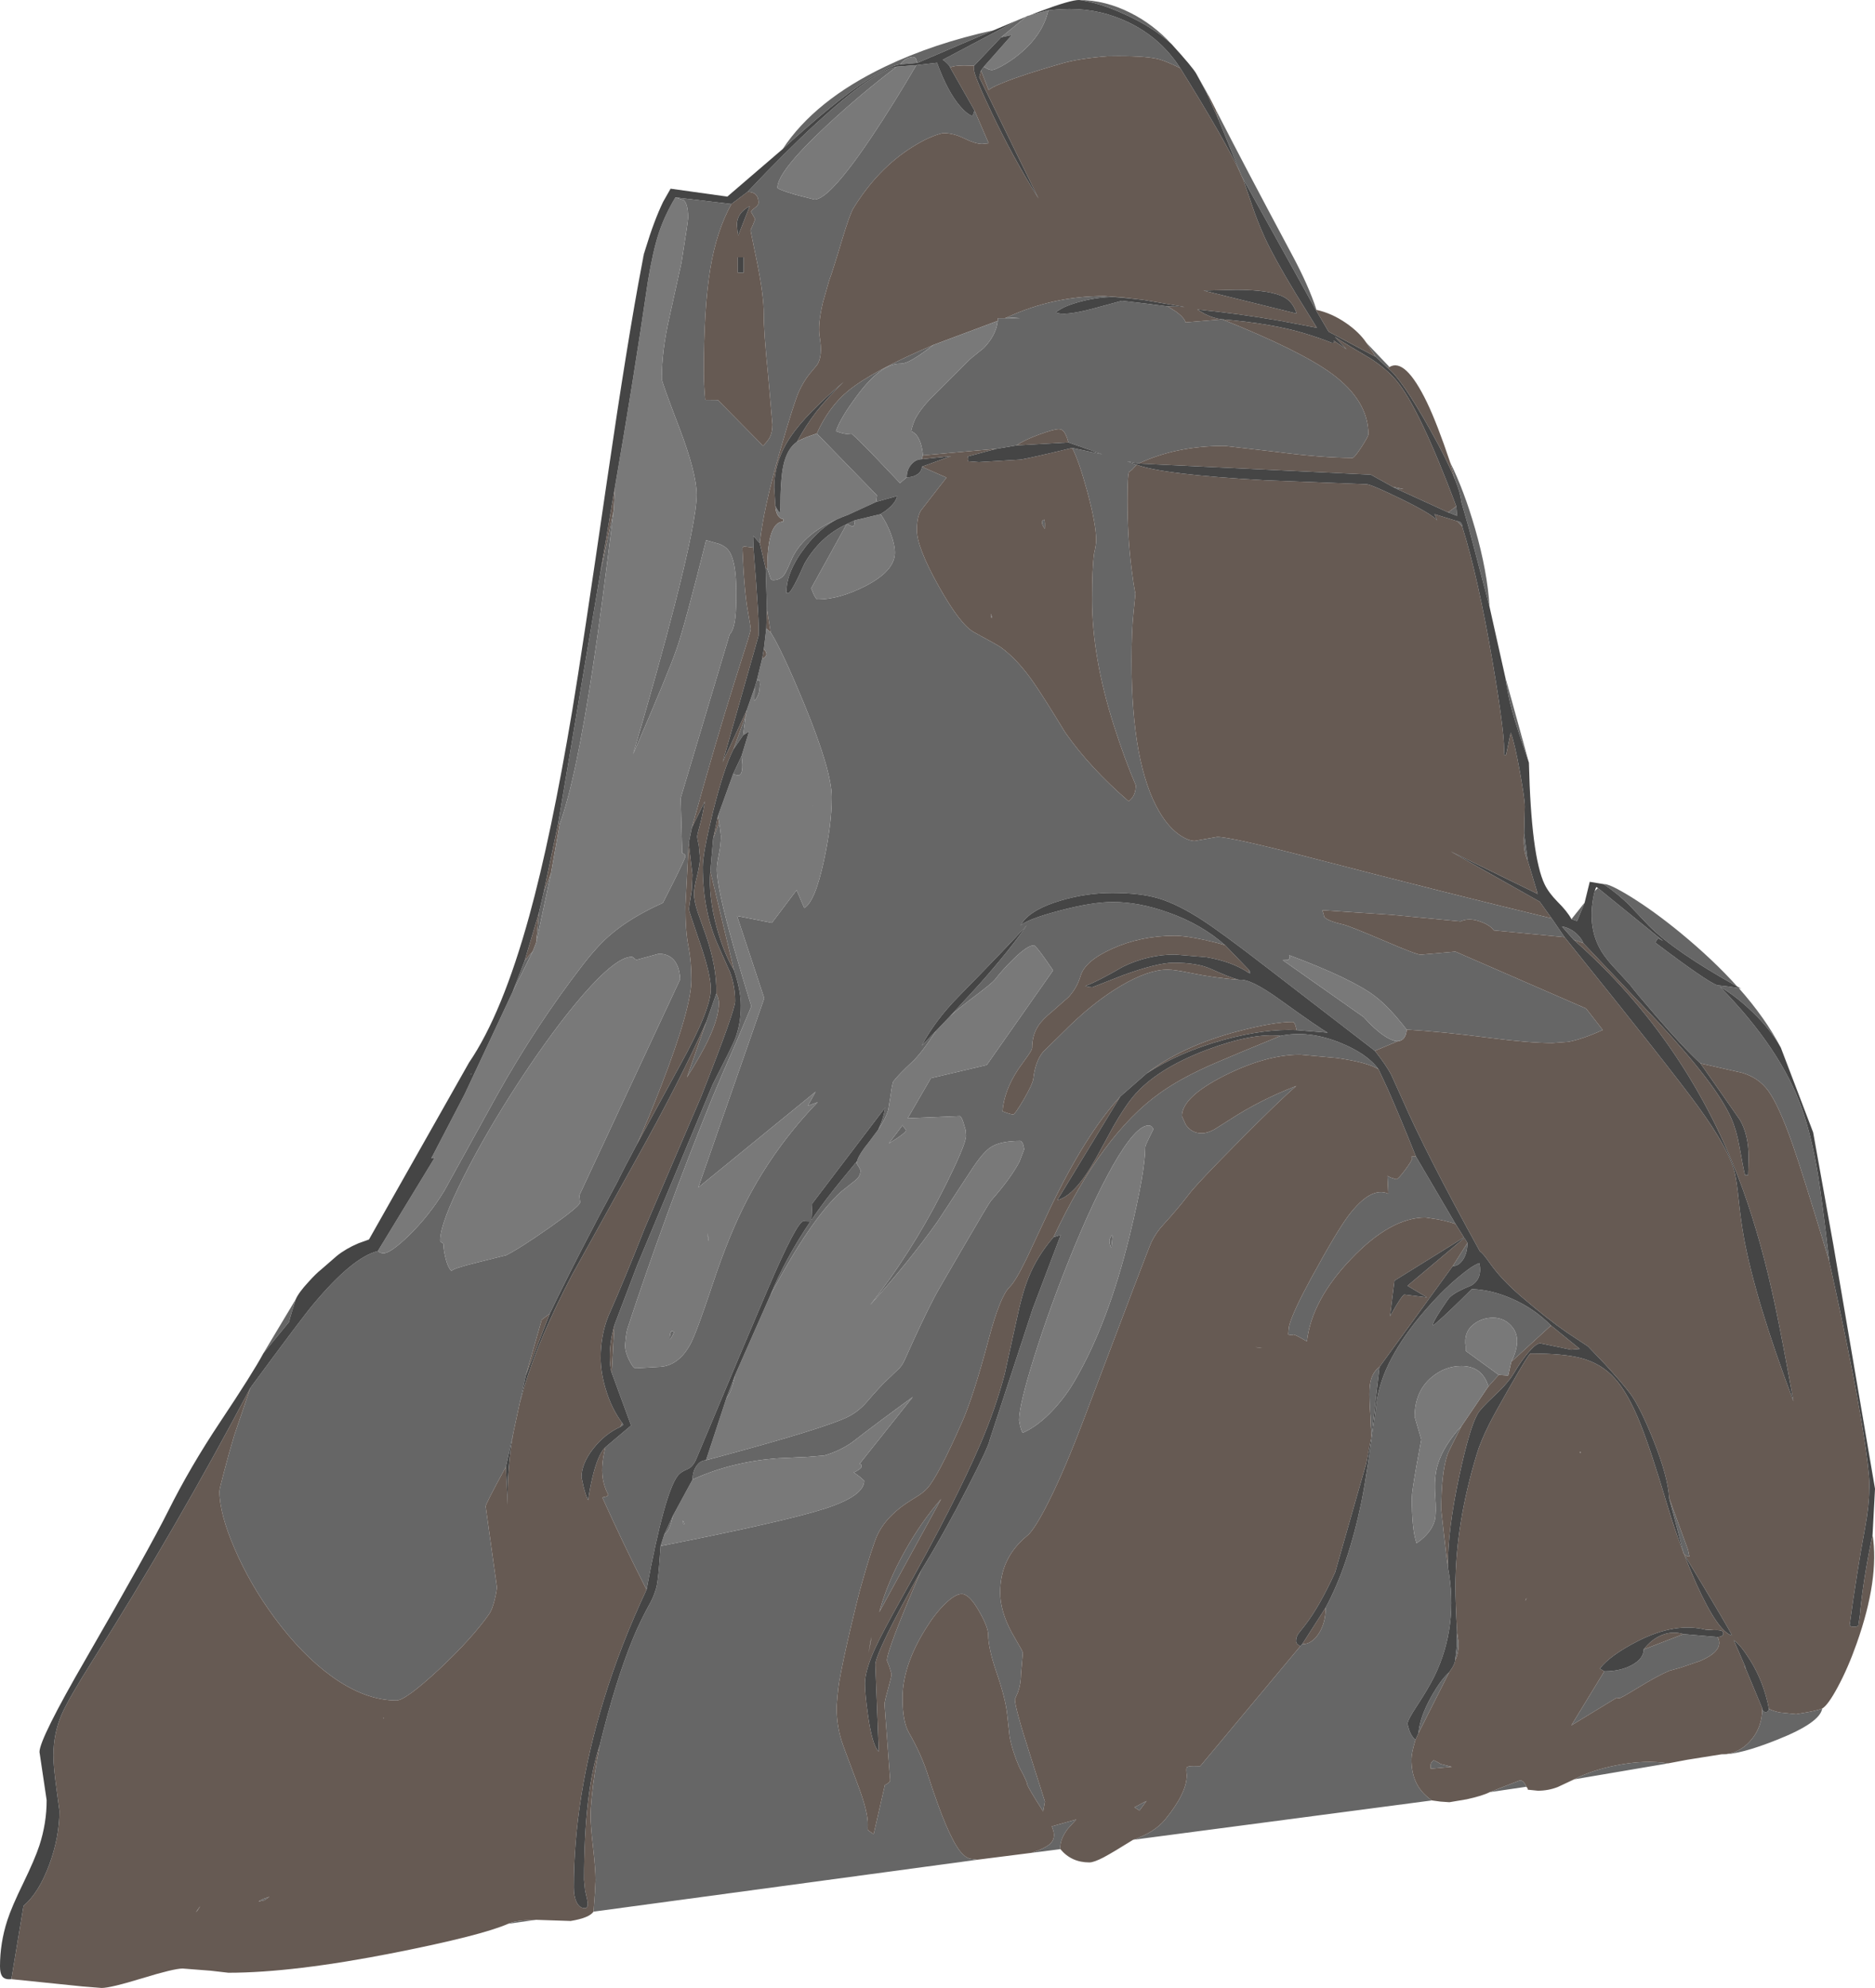 <?xml version="1.0" encoding="UTF-8" standalone="no"?>
<svg xmlns:ffdec="https://www.free-decompiler.com/flash" xmlns:xlink="http://www.w3.org/1999/xlink" ffdec:objectType="shape" height="777.55px" width="733.55px" xmlns="http://www.w3.org/2000/svg">
  <g transform="matrix(1.0, 0.0, 0.0, 1.0, 33.7, -0.35)">
    <path d="M663.0 410.1 Q659.15 403.1 651.9 396.15 645.6 390.05 639.1 386.2 663.0 410.5 671.25 433.95 675.1 444.85 677.6 460.3 679.2 470.0 681.95 493.65 671.8 459.95 667.6 447.95 662.25 432.7 658.05 426.95 654.25 421.8 647.85 419.95 L631.55 416.25 Q625.15 410.4 614.3 397.85 606.3 388.6 604.05 385.6 L598.85 379.9 Q595.05 375.95 593.05 372.8 586.75 362.75 590.2 348.85 L591.45 347.7 616.95 368.4 615.0 367.3 613.85 369.0 Q633.95 384.2 638.1 385.7 L641.7 386.1 646.5 386.75 Q656.95 398.5 663.0 410.1 M585.75 369.25 L581.95 367.9 577.35 362.7 Q581.3 363.45 583.95 366.45 585.25 367.9 585.75 369.25 M578.4 366.9 L550.75 364.25 Q549.2 362.15 545.4 360.8 540.95 359.2 537.7 360.75 L510.65 358.15 483.55 356.35 Q484.05 357.25 484.35 358.95 485.6 360.55 491.8 361.95 494.3 362.55 507.8 368.3 520.45 373.75 522.1 373.75 L535.7 372.55 586.8 394.8 593.35 403.2 Q585.3 406.85 579.8 407.85 L573.7 408.3 Q564.65 408.3 549.2 406.3 530.35 403.85 516.6 403.05 509.85 394.3 504.35 390.1 495.5 383.25 470.65 373.95 471.2 375.35 470.15 375.8 L468.15 375.9 499.85 398.2 Q505.65 404.65 510.05 406.75 512.25 407.8 513.3 407.55 L504.2 411.35 462.35 379.1 Q444.75 365.5 436.95 360.4 427.15 354.0 419.45 351.7 412.3 349.6 401.45 349.6 391.5 349.6 381.55 352.5 370.35 355.75 366.45 360.95 L365.5 362.3 Q368.75 359.7 380.95 356.5 393.65 353.15 401.65 353.15 411.8 353.15 423.2 357.2 436.3 361.8 445.6 370.05 442.8 369.15 437.65 368.0 430.1 366.35 425.8 366.35 412.65 366.35 401.45 371.4 390.75 376.2 389.05 382.05 387.7 386.65 384.4 390.3 L378.05 395.9 Q374.1 399.1 372.5 401.6 370.1 405.25 370.1 410.2 370.1 410.95 368.45 413.25 L364.7 418.5 Q359.15 426.9 358.5 435.0 L360.25 435.65 Q362.1 436.25 362.7 436.25 363.35 436.25 366.8 430.4 370.3 424.35 370.55 422.3 371.35 415.45 374.35 411.8 L382.05 404.25 Q393.6 392.55 404.8 385.95 415.55 379.6 423.1 379.6 425.75 379.6 432.8 381.05 441.3 382.8 451.15 383.6 455.4 382.95 467.15 391.45 482.85 402.75 485.75 404.25 L473.55 403.25 Q473.0 400.05 472.0 400.05 464.65 400.05 450.5 403.75 428.9 409.45 414.9 420.2 L404.6 429.2 Q390.9 444.15 376.95 473.35 L367.95 492.6 Q363.65 501.45 361.25 503.8 357.5 507.45 353.0 524.5 347.15 546.5 342.65 556.65 333.3 577.8 329.05 582.5 327.45 584.25 324.55 586.0 320.6 588.4 318.2 590.3 312.25 595.05 309.6 600.65 307.6 605.0 303.2 620.6 301.8 625.55 299.3 636.2 296.05 649.95 294.6 658.3 294.3 660.05 293.95 663.65 L293.6 667.95 Q293.6 675.0 295.55 681.25 296.05 682.9 301.7 697.85 306.0 709.15 305.8 714.25 305.7 715.75 305.85 716.05 306.1 716.45 308.1 717.75 L312.5 698.5 Q314.55 697.6 314.55 696.6 L312.35 666.95 Q312.35 665.85 313.75 660.9 315.1 656.0 315.1 655.15 L314.2 652.15 313.3 649.85 Q313.3 645.6 326.7 614.6 335.75 599.9 344.9 582.05 353.05 566.2 353.5 563.55 L370.25 512.45 381.3 483.35 378.45 484.25 Q397.35 444.0 420.2 427.8 428.9 421.6 442.3 415.9 450.05 412.55 467.3 405.5 478.25 403.25 490.45 408.15 501.1 412.4 505.6 418.55 501.3 415.85 489.25 414.15 L475.0 412.85 Q461.65 412.85 445.35 421.05 428.7 429.45 428.7 436.9 L430.2 440.25 Q432.5 443.6 436.45 443.6 438.65 443.6 441.4 442.1 L447.8 438.05 Q459.45 430.5 473.45 425.1 467.15 430.45 451.0 446.75 434.65 463.2 431.25 467.7 426.9 473.4 421.65 479.1 418.6 482.35 416.75 486.2 415.6 488.6 390.35 555.4 382.9 575.1 376.5 587.85 371.05 598.65 368.25 600.95 362.75 605.45 360.15 611.05 357.6 616.45 357.6 623.25 357.6 630.45 362.05 638.75 L365.05 644.0 Q366.45 646.3 366.45 647.0 L365.75 654.95 Q365.7 659.15 364.55 662.2 L363.35 665.0 Q363.35 668.25 369.25 686.6 L375.1 705.0 374.4 708.85 371.3 703.9 Q368.15 698.8 368.15 698.15 368.15 697.55 366.65 694.5 L365.1 691.6 Q362.35 685.25 361.3 679.65 L360.35 671.05 Q359.75 664.9 356.15 654.45 352.9 644.95 352.9 639.7 352.9 636.75 349.35 630.55 345.5 623.8 342.55 623.8 340.0 623.8 336.05 627.65 332.15 631.4 328.45 637.4 319.4 651.9 319.4 664.5 319.4 673.8 321.95 678.15 326.8 686.55 329.5 695.1 337.0 718.5 342.15 724.7 343.9 726.85 345.8 727.35 L348.6 727.75 198.5 748.05 199.05 740.7 199.3 735.7 Q199.3 731.6 198.35 723.15 197.35 714.65 197.35 710.6 197.35 707.9 197.8 703.3 198.7 694.1 200.95 682.9 207.05 658.0 213.9 641.3 216.75 634.35 220.7 627.25 222.1 624.65 222.95 621.75 223.6 619.7 224.2 612.45 L224.75 605.05 Q273.1 595.5 288.75 590.5 304.4 585.5 304.4 579.5 L302.65 577.95 300.25 576.2 301.0 575.95 Q303.4 574.7 303.4 573.85 303.4 573.25 303.0 573.05 L302.55 572.95 323.4 546.75 Q309.9 556.55 299.7 564.45 295.0 567.8 288.8 569.65 L281.85 570.2 270.05 570.75 Q251.95 572.25 237.25 579.05 237.25 575.9 238.8 573.7 240.35 571.5 242.5 571.5 289.7 558.9 298.45 554.3 302.35 552.25 305.45 548.65 310.65 542.6 313.25 540.2 L318.25 535.4 Q319.5 534.0 320.45 531.8 327.15 516.75 331.85 507.75 332.75 505.95 342.75 488.85 353.15 471.0 353.95 470.05 361.8 461.15 365.15 454.7 L367.0 449.85 366.6 448.05 Q366.1 446.6 365.4 446.6 357.6 446.6 353.85 449.1 350.65 451.2 345.9 458.6 L333.1 478.1 Q322.15 493.55 306.75 510.75 322.55 490.75 334.75 466.85 344.25 448.15 344.25 444.55 L344.1 442.45 343.2 439.4 Q342.4 436.9 341.75 436.9 L321.4 437.75 330.5 422.05 352.35 416.9 378.3 379.9 374.9 375.0 Q371.4 370.1 370.75 370.1 368.2 370.1 362.55 375.7 358.65 379.5 355.5 383.55 354.5 384.8 348.25 389.55 341.05 394.95 337.9 397.9 L349.35 385.45 Q361.95 371.2 367.95 362.3 361.25 369.8 341.25 390.2 332.15 399.45 326.9 409.35 L332.6 403.45 Q326.65 412.55 322.95 415.9 318.05 420.45 315.85 423.25 315.4 423.8 314.75 428.6 L313.8 434.5 Q312.7 438.0 309.85 442.25 312.0 437.8 312.6 433.55 L284.1 471.05 283.75 477.5 Q289.05 469.75 295.45 462.0 L301.6 454.5 301.5 455.2 Q301.5 455.7 302.25 456.65 L302.95 458.05 Q302.95 460.35 301.15 461.85 L295.25 466.55 Q283.25 477.5 267.6 507.15 273.5 492.65 283.35 478.1 L281.7 478.05 280.7 477.95 Q278.1 477.95 266.4 505.25 259.2 522.05 238.75 570.9 237.4 574.1 235.25 575.0 232.55 576.1 231.5 577.5 226.3 584.15 219.25 622.1 210.3 604.6 201.95 586.05 L203.4 585.7 Q204.25 585.45 204.25 584.85 203.15 583.05 202.45 580.2 201.05 574.6 203.15 566.4 L213.2 557.9 205.65 537.35 206.65 518.7 215.55 495.3 245.1 424.55 Q252.75 409.55 253.8 406.9 256.15 400.9 256.15 393.7 256.15 387.7 253.45 379.75 L244.2 341.1 245.3 328.4 247.6 322.1 248.0 324.35 248.35 327.3 Q248.35 330.55 247.55 334.5 246.75 338.45 246.75 340.3 246.75 347.7 253.5 371.3 256.9 383.1 260.25 393.95 L254.9 406.65 Q248.1 422.1 245.0 429.65 235.45 453.15 227.65 474.4 218.6 499.15 211.9 519.65 211.4 521.2 211.1 523.65 L210.85 526.6 Q210.85 529.1 212.45 532.35 214.0 535.5 214.95 535.5 L219.6 535.25 223.6 535.0 Q231.55 535.0 236.4 526.1 238.75 521.75 245.1 502.65 251.6 483.05 258.7 469.45 269.6 448.65 286.2 431.45 L282.35 432.85 285.4 427.35 239.5 464.8 265.3 390.8 254.65 358.6 268.3 361.3 277.95 348.5 280.95 355.5 Q285.2 353.05 288.65 336.9 291.7 322.75 291.7 312.1 291.7 301.9 281.05 276.0 272.2 254.55 267.8 247.7 L266.35 238.45 265.85 222.65 266.5 222.75 267.8 226.65 Q268.05 227.25 268.75 227.25 271.85 227.25 273.4 224.7 274.35 223.1 276.35 218.35 280.95 209.15 293.55 203.55 287.25 206.8 281.55 214.05 273.9 223.8 273.95 232.3 L274.85 232.35 Q276.5 231.05 281.05 220.75 287.2 210.1 297.5 205.4 L283.65 230.45 284.55 232.65 Q285.55 234.8 286.15 234.8 294.6 234.8 304.8 229.6 316.4 223.65 316.4 216.55 316.4 213.35 314.8 209.1 313.25 204.9 310.8 201.45 314.6 199.15 316.35 196.55 317.2 195.2 317.3 194.35 L309.1 196.65 309.4 194.1 285.85 169.9 Q290.6 159.4 298.1 153.25 307.85 145.3 331.5 135.25 325.05 140.25 321.55 141.85 319.9 142.6 318.4 142.6 310.95 142.6 301.8 154.85 295.05 163.85 293.35 169.0 296.0 170.0 297.65 170.1 L299.45 169.95 302.1 172.4 Q307.05 177.25 318.4 189.3 L321.05 187.05 Q323.5 187.05 325.25 185.85 326.95 184.6 326.95 182.9 L336.6 187.15 326.6 200.0 Q325.0 202.55 325.0 207.7 325.0 214.35 333.5 229.55 342.0 244.75 347.4 247.65 356.8 252.75 357.8 253.5 364.3 258.15 370.7 267.35 374.55 272.9 383.05 286.85 392.7 300.65 407.85 313.75 410.65 311.75 410.65 307.5 406.4 297.6 402.1 284.2 393.55 257.4 393.55 234.75 393.55 222.55 394.35 216.85 395.15 213.3 395.15 211.7 395.15 205.45 391.65 192.5 388.35 180.4 385.75 175.55 L397.55 178.05 384.3 173.4 Q383.4 170.05 382.25 168.9 381.6 168.2 380.5 168.2 378.65 168.2 373.0 170.25 366.85 172.5 364.0 174.55 L356.05 175.9 327.35 178.45 Q327.25 176.45 326.65 174.3 325.4 169.95 322.75 169.0 323.4 166.2 324.4 164.15 326.9 159.4 332.5 154.15 L345.9 140.75 351.2 136.45 Q356.05 131.4 356.65 125.85 L356.7 124.8 359.45 124.8 365.4 124.8 360.35 124.45 Q378.3 116.15 398.4 116.15 L405.55 116.7 413.6 117.65 407.4 116.95 402.2 116.5 Q395.95 116.5 389.25 118.25 382.4 120.0 379.35 122.55 382.4 124.05 393.4 121.2 L405.2 118.0 414.65 119.1 423.15 120.2 426.35 122.2 Q429.65 124.6 430.1 126.45 L444.45 125.25 Q475.15 137.55 487.4 146.55 501.65 157.1 501.65 170.2 501.65 171.0 498.95 175.2 496.15 179.45 495.45 179.45 483.85 179.45 465.65 177.1 L445.4 174.75 Q426.4 174.75 411.8 181.65 L407.3 180.8 411.0 182.1 409.15 184.1 408.05 184.9 Q407.4 185.95 407.4 196.0 407.4 209.85 408.95 222.55 409.75 228.95 410.5 232.6 L409.75 240.05 Q409.0 247.2 409.0 258.85 409.0 299.55 419.95 318.0 423.65 324.25 428.25 327.25 431.4 329.25 433.7 329.25 L442.5 327.7 Q447.8 327.7 478.6 335.7 534.85 350.3 573.35 359.55 L578.4 366.9 M619.3 586.25 L626.7 606.55 627.1 608.5 627.25 609.0 Q627.3 609.15 626.7 609.15 626.2 609.15 625.05 608.05 L624.95 607.95 624.85 607.45 619.3 586.25 M536.35 638.8 L536.9 642.45 Q537.1 646.7 535.6 649.75 L536.2 644.35 536.35 638.8 M533.25 654.45 L521.25 678.25 Q521.75 672.0 526.25 663.95 530.05 657.2 533.25 654.45 M520.05 680.9 Q518.5 686.05 518.5 688.5 518.5 693.55 520.2 697.25 522.1 701.5 526.5 704.55 L409.6 719.95 Q417.85 717.15 422.1 712.05 430.65 701.6 430.6 694.65 430.3 692.3 430.55 691.75 430.8 691.1 433.3 691.1 L435.85 691.15 475.0 644.25 475.75 643.45 Q479.55 643.45 482.25 639.25 484.95 635.05 484.95 629.1 493.7 612.9 498.9 587.95 501.2 576.65 504.85 548.95 507.05 532.35 523.75 513.0 529.95 505.75 536.45 500.25 542.35 495.25 545.05 494.4 546.35 500.5 541.9 503.15 536.0 505.5 533.65 507.6 532.95 508.2 529.95 512.8 526.65 517.85 526.95 518.65 527.0 518.85 528.9 517.15 532.75 513.85 542.1 504.55 549.95 504.8 558.1 508.45 566.65 512.25 573.1 518.8 L557.55 533.0 Q561.9 524.3 557.95 519.4 555.0 515.75 550.4 515.75 546.3 515.75 543.1 518.1 538.85 521.2 539.7 527.0 L539.7 528.7 552.65 538.1 548.6 542.6 Q546.2 534.65 538.0 534.65 531.6 534.65 526.3 539.1 519.75 544.7 519.75 554.5 L522.35 563.4 520.5 573.45 Q518.65 583.9 518.65 586.2 518.65 598.65 520.5 603.95 526.35 599.9 527.65 594.9 528.3 592.35 527.8 585.25 527.3 578.3 528.7 573.45 530.9 565.95 538.1 558.1 532.9 568.2 532.55 569.35 530.15 576.6 530.15 590.95 L531.3 601.25 Q532.45 611.7 532.75 613.25 537.05 636.3 527.5 655.95 525.1 660.8 520.4 667.95 516.95 673.2 516.95 674.65 L517.6 677.0 Q518.5 679.55 520.05 680.9 M549.15 701.3 L560.95 696.7 Q562.4 696.7 563.45 699.2 L549.15 701.3 M582.15 696.3 Q589.2 692.65 598.8 690.8 609.85 688.6 618.95 690.05 L582.15 696.3 M639.85 686.5 Q646.45 686.5 651.1 681.25 655.75 676.0 655.75 668.55 655.75 669.1 656.1 669.55 656.45 669.95 657.0 670.0 657.5 670.05 657.9 669.7 658.3 669.3 658.35 668.7 659.7 669.55 662.65 670.15 L669.0 670.8 673.75 670.0 Q678.05 669.15 679.2 668.6 678.3 674.15 661.85 680.7 646.8 686.75 639.85 686.5 M649.35 653.2 L648.75 652.05 648.9 651.8 649.35 653.2 M511.15 190.75 L515.4 191.65 512.95 191.65 511.15 190.75 M532.85 200.75 L536.05 198.4 536.35 202.1 532.85 200.75 M500.85 134.4 L509.9 143.9 509.1 144.2 504.5 139.9 500.85 134.4 M533.65 181.2 Q539.1 192.25 543.35 207.0 548.2 223.8 549.05 237.7 L541.1 207.45 537.95 196.4 Q537.75 193.35 535.55 187.95 L533.65 181.2 M555.15 265.0 L564.45 298.65 Q559.45 284.2 557.9 278.45 556.35 272.9 555.15 265.0 M581.1 359.85 L586.25 353.4 583.3 360.6 581.1 359.85 M593.65 346.15 Q595.8 345.85 604.3 351.1 613.5 356.8 623.8 365.25 636.6 375.8 645.95 386.2 621.45 372.55 611.35 362.4 L604.0 354.65 Q599.65 350.2 593.65 346.15 M481.05 121.5 L452.2 69.5 452.0 69.15 451.65 68.25 443.15 47.45 441.9 43.15 Q453.6 66.05 471.65 99.75 478.25 112.0 481.35 121.55 L481.05 121.5 M563.95 336.85 Q563.45 336.0 563.0 334.25 562.15 330.75 562.6 326.3 L563.95 336.85 M538.35 206.25 L536.45 204.2 Q537.25 204.2 537.8 204.8 538.35 205.4 538.35 206.25 M424.65 17.6 Q417.45 11.0 406.45 6.0 396.45 1.4 388.6 0.35 398.7 0.4 408.6 5.4 417.55 9.9 424.65 17.6 M376.45 4.35 L381.15 3.95 384.65 3.85 Q397.05 3.85 408.0 9.2 420.5 15.25 428.05 27.0 423.05 24.55 420.3 23.7 415.9 22.3 403.9 22.3 L399.6 22.35 Q388.6 23.2 381.8 25.15 366.25 29.6 358.6 32.75 353.65 34.75 353.1 35.65 L350.1 27.9 351.2 26.45 Q353.15 27.75 354.35 27.75 355.25 27.75 358.1 26.25 361.55 24.4 364.8 21.75 374.25 14.1 376.45 4.35 M438.3 36.6 L434.3 29.15 439.3 38.05 438.3 36.6 M347.4 26.05 L343.4 25.95 Q339.15 26.0 338.05 26.8 337.95 26.2 336.85 25.15 335.85 24.1 335.1 23.75 L364.6 8.15 367.75 6.85 367.7 6.95 357.95 14.95 347.4 26.05 M347.55 43.55 L353.1 56.4 350.55 56.65 Q347.95 56.65 343.65 54.55 339.4 52.4 335.25 52.4 329.95 53.6 323.15 57.9 309.7 66.35 300.2 81.75 298.8 84.0 295.75 94.1 292.0 106.65 290.65 110.15 L288.25 118.6 Q286.2 127.35 286.95 131.9 288.3 139.85 285.9 143.15 L282.9 146.75 Q280.7 149.55 279.0 153.2 277.1 157.2 271.6 176.25 264.85 199.75 263.55 212.85 L260.95 209.9 261.05 214.55 257.5 214.1 Q256.75 214.2 256.75 214.95 L257.2 223.65 Q257.8 232.45 258.5 237.2 L259.7 244.2 260.0 246.3 Q260.0 246.95 259.0 250.25 L253.55 267.45 Q246.3 290.4 237.0 324.0 L235.75 330.05 234.45 354.9 Q234.45 364.75 235.65 370.55 236.8 376.35 236.8 383.5 236.8 394.45 225.05 424.85 219.75 438.55 215.45 447.95 209.95 458.2 207.8 462.7 193.25 489.5 181.35 514.2 L178.25 516.5 172.0 538.35 169.65 549.05 167.15 560.65 164.2 574.1 Q156.3 588.55 156.3 589.55 L158.5 605.3 160.7 621.05 Q160.7 622.35 159.9 625.75 158.9 629.85 157.8 631.45 151.0 641.2 137.95 653.4 124.95 665.45 121.4 665.45 109.1 665.45 95.9 655.9 84.35 647.5 73.75 633.15 64.15 620.15 58.1 606.1 52.15 592.35 52.15 583.6 52.15 582.8 54.0 575.85 55.9 568.55 57.9 561.9 L64.25 543.2 Q84.35 515.85 88.95 510.4 104.3 492.05 114.1 489.7 115.25 490.55 116.25 490.55 119.1 490.55 126.2 483.65 134.05 476.05 140.1 466.15 L160.55 429.1 Q175.9 401.6 194.15 377.95 200.15 370.15 205.2 365.9 213.05 359.15 225.65 353.5 L230.05 344.8 Q234.45 335.95 234.45 335.3 234.45 334.7 233.85 334.3 L233.2 334.05 232.6 312.5 251.75 248.5 Q253.45 246.8 254.0 241.65 254.35 238.55 254.35 231.95 254.35 219.4 251.25 215.55 249.95 213.9 247.55 213.05 L242.55 211.65 Q234.3 244.6 231.05 254.05 228.05 262.85 214.0 295.3 223.95 261.5 230.25 237.0 238.85 203.4 238.85 193.85 238.85 185.45 232.05 167.6 225.2 149.75 225.2 148.5 225.2 137.55 228.15 124.65 L232.9 103.1 Q235.5 86.8 235.5 85.55 235.5 80.1 233.75 78.6 L230.55 77.55 252.45 80.15 Q246.65 90.6 244.2 105.35 241.65 120.6 241.65 146.55 241.65 150.4 242.2 156.75 L247.15 156.8 264.85 174.75 Q266.8 172.65 267.35 171.6 268.5 169.5 268.5 166.4 L266.8 147.05 Q265.05 129.7 265.1 123.15 265.15 116.35 262.55 103.25 L259.95 90.6 Q259.95 90.1 260.85 88.35 L261.75 86.05 260.15 83.25 Q260.15 82.75 261.6 81.65 263.05 80.55 263.05 79.7 263.05 75.4 258.75 75.4 273.8 59.45 285.8 48.45 307.9 28.15 317.15 26.4 303.1 37.0 289.25 49.9 270.45 67.5 270.45 73.75 270.45 74.4 277.35 76.45 L284.95 78.4 Q290.85 78.4 307.5 53.6 315.95 40.95 324.8 25.85 L332.9 24.9 Q337.0 36.25 342.05 42.05 344.6 44.95 346.4 45.6 346.8 45.6 347.0 45.25 L347.55 43.55 M355.0 12.2 L325.2 24.95 324.65 23.35 Q324.2 22.65 323.25 22.65 L321.65 23.0 Q319.85 23.7 318.45 25.5 314.05 26.2 306.0 31.4 293.1 39.75 272.5 58.65 285.15 39.5 312.7 26.35 331.65 17.3 355.0 12.2 M354.0 240.6 L354.5 241.9 354.05 241.9 353.9 240.5 354.0 240.6 M373.95 204.65 Q373.95 203.8 374.9 203.6 375.2 204.75 375.05 207.2 373.95 205.65 373.95 204.65 M454.8 380.85 L454.85 379.65 Q455.45 380.45 455.45 381.05 L454.8 380.85 M206.4 199.85 Q201.6 239.3 198.45 260.0 191.6 305.55 185.25 322.75 L184.65 322.5 201.1 224.75 206.4 199.85 M181.85 342.0 L176.05 369.1 177.15 357.3 179.0 349.35 181.85 342.0 M174.75 372.4 L166.85 388.3 171.55 376.15 174.75 372.4 M218.25 99.65 L218.1 99.9 218.8 97.8 218.25 99.65 M297.75 205.25 L300.75 203.85 Q300.7 206.1 300.0 206.25 299.0 206.1 297.75 205.25 M262.35 266.65 Q262.75 266.35 263.05 266.35 L263.45 266.4 263.6 268.05 263.4 270.4 Q262.9 272.95 261.45 274.5 L261.55 269.3 262.35 266.65 M258.05 280.15 L257.05 287.9 253.25 293.4 258.05 280.15 M256.4 296.1 Q257.0 299.95 256.55 301.9 256.15 303.65 255.05 303.65 L253.95 303.4 253.15 303.0 256.4 296.1 M246.55 388.95 Q247.55 391.0 247.55 392.65 247.55 398.45 243.1 407.65 240.4 413.25 235.05 421.75 L242.7 399.9 246.55 388.95 M214.45 375.2 Q213.9 374.6 213.4 374.6 207.4 374.6 194.55 389.3 183.15 402.4 169.6 423.05 156.65 442.9 147.85 460.35 138.5 478.8 138.5 485.55 138.5 486.05 139.15 486.35 139.8 486.6 139.8 487.1 139.8 488.85 140.45 491.8 141.4 496.05 142.95 497.5 143.3 496.5 153.15 494.1 L164.35 491.3 Q169.65 488.65 181.2 480.55 193.25 472.1 193.25 470.6 L192.95 467.9 232.4 383.4 Q232.1 376.55 228.0 374.3 226.7 373.6 225.15 373.45 L223.8 373.45 215.45 375.75 Q214.95 375.75 214.45 375.2 M284.25 315.2 L284.2 315.85 284.2 315.7 284.25 315.2 M209.7 556.9 L210.15 557.6 209.0 558.45 209.7 556.9 M243.15 482.9 L243.55 485.4 243.45 485.75 243.1 482.75 243.15 482.9 M320.2 441.55 L320.8 442.4 Q320.75 443.5 314.0 447.6 L319.5 440.35 Q319.55 441.0 320.2 441.55 M228.35 524.15 L228.3 523.4 228.55 521.9 Q228.8 521.1 229.1 520.95 L229.95 521.25 Q229.9 522.15 228.5 524.15 L228.35 524.15 M229.7 592.95 L228.8 596.2 Q227.65 599.65 226.2 600.5 L229.7 592.95 M253.9 538.2 L253.0 541.85 Q251.85 545.75 250.55 547.05 L253.9 538.2 M82.0 508.55 L80.65 512.9 Q79.45 516.85 79.4 517.4 L69.35 529.65 82.0 508.55 M116.5 672.25 L116.35 672.5 116.2 672.25 116.5 672.25 M310.3 630.9 Q313.4 619.2 320.55 606.6 326.85 595.4 334.5 586.65 L310.3 630.9 M306.85 642.35 L307.3 640.55 306.1 647.0 306.85 642.35 M44.5 746.15 L43.45 747.8 42.95 748.25 44.5 746.05 44.5 746.15 M67.55 743.95 L69.35 743.05 71.75 742.2 69.7 743.6 67.5 744.1 67.55 743.95 M234.1 596.45 L233.4 596.25 233.35 596.0 233.5 595.1 234.1 596.45 M176.05 751.25 L165.1 752.8 Q166.75 751.85 171.55 751.45 L176.05 751.25 M520.25 452.7 L535.75 479.1 Q533.35 478.2 528.9 477.3 L524.0 476.55 Q510.35 476.55 494.9 492.75 479.45 508.9 477.6 525.0 L475.3 523.7 Q472.9 522.35 472.25 522.35 L471.95 522.6 470.3 522.35 Q470.45 519.4 470.8 518.35 472.5 512.7 479.25 500.3 489.25 481.95 493.9 475.75 502.7 464.2 509.45 467.25 L509.1 460.3 510.45 460.95 512.55 461.6 Q513.3 461.6 516.05 457.9 518.8 454.2 518.8 453.3 L518.5 452.9 Q518.3 452.7 518.9 452.7 L520.25 452.7 M540.4 486.5 Q540.4 490.25 538.75 492.9 537.05 495.55 534.65 495.55 L540.4 486.5 M506.0 535.0 L502.85 562.2 Q502.5 557.25 502.5 555.15 501.95 547.35 502.1 543.75 502.35 537.6 506.0 535.0 M584.8 568.25 L584.55 568.75 584.35 568.25 584.8 568.25 M416.8 440.95 Q416.3 440.55 415.65 440.55 410.6 440.55 401.65 456.3 393.95 469.9 384.9 492.2 376.75 512.45 370.9 531.1 365.0 549.9 365.0 555.85 L365.4 558.1 Q365.8 559.65 366.35 560.8 372.5 558.15 378.6 551.5 383.3 546.4 386.8 540.35 399.9 517.85 408.25 483.6 414.35 458.6 414.35 449.0 414.35 448.4 416.0 445.1 L417.6 441.9 416.8 440.95 M401.55 483.9 L401.1 488.2 Q401.05 488.7 400.7 487.6 400.35 486.5 400.35 485.75 400.35 484.8 401.35 483.3 L401.55 483.9 M457.6 527.3 L457.75 527.3 459.95 527.5 459.05 527.5 457.6 527.3 M369.85 725.05 Q375.25 723.3 377.2 721.45 378.65 720.1 378.65 718.0 378.65 716.75 377.8 714.7 L387.35 712.0 384.0 715.7 Q380.75 720.1 381.15 723.6 L369.85 725.05 M410.1 707.25 L414.85 704.75 412.1 708.5 410.1 707.25 M624.9 639.5 L638.3 640.65 Q641.05 645.95 631.3 650.05 L623.85 652.6 619.35 653.85 Q614.65 655.85 607.0 660.55 600.45 664.55 599.85 664.55 L599.15 664.5 598.85 664.35 581.05 675.2 593.95 654.05 Q600.35 654.05 604.85 651.55 609.35 649.05 609.35 645.5 L624.9 639.5 M636.8 637.95 L633.7 637.8 634.65 637.75 636.8 637.95 M526.05 692.15 Q525.8 690.55 526.35 689.65 L527.15 688.85 Q528.25 689.2 529.9 690.3 L534.3 691.4 526.05 692.15 M563.05 626.3 L563.5 625.35 Q563.35 626.35 563.0 626.35 L563.05 626.3" fill="#666666" fill-rule="evenodd" stroke="none"/>
    <path d="M631.55 416.25 L647.85 419.95 Q654.25 421.8 658.05 426.95 662.25 432.7 667.6 447.95 671.8 459.95 681.95 493.65 692.7 542.25 696.2 566.9 698.0 579.45 697.6 582.95 697.6 589.05 695.95 598.0 692.75 615.15 689.9 636.15 L690.65 636.55 691.5 636.65 Q693.0 636.65 693.35 636.05 L693.95 632.05 Q695.1 618.75 698.9 600.6 701.6 617.95 692.7 643.1 689.3 652.75 685.25 660.25 681.45 667.3 679.2 668.6 678.05 669.15 673.75 670.0 L669.0 670.8 662.65 670.15 Q659.7 669.55 658.35 668.7 656.35 658.25 650.95 649.6 647.15 643.55 644.6 641.9 L648.9 651.8 648.75 652.05 649.35 653.2 655.75 668.55 Q655.75 676.0 651.1 681.25 646.45 686.5 639.85 686.5 L626.35 688.65 618.95 690.05 Q609.85 688.6 598.8 690.8 589.2 692.65 582.15 696.3 L575.75 699.3 Q572.05 700.75 567.95 700.75 L564.05 700.35 Q563.95 699.7 563.45 699.2 562.4 696.7 560.95 696.7 L549.15 701.3 Q546.3 702.75 540.15 704.1 L533.35 705.25 529.8 705.0 526.5 704.55 Q522.1 701.5 520.2 697.25 518.5 693.55 518.5 688.5 518.5 686.05 520.05 680.9 L521.25 678.25 533.25 654.45 534.5 652.6 Q535.5 650.9 535.6 649.75 537.1 646.7 536.9 642.45 L536.35 638.8 Q535.7 627.25 535.7 621.05 535.7 596.6 544.05 569.1 545.5 564.25 548.8 557.6 550.7 553.75 557.25 542.3 564.45 529.75 565.1 529.75 578.1 529.75 584.85 531.55 592.8 533.65 598.0 539.45 603.25 545.2 608.05 557.2 612.1 567.3 618.45 588.6 621.35 598.35 624.85 607.45 L624.95 607.95 625.05 608.05 Q626.2 609.15 626.7 609.15 627.3 609.15 627.25 609.0 L627.1 608.5 626.7 606.55 619.3 586.25 Q618.9 578.0 613.05 563.4 607.8 550.35 603.9 545.2 600.8 541.1 594.2 533.9 L587.55 526.95 579.3 521.5 Q571.75 516.3 561.45 507.45 553.7 500.8 549.35 494.65 546.2 490.15 545.3 489.85 524.05 451.35 514.85 430.15 L510.55 420.65 Q508.65 417.05 504.2 411.35 L513.3 407.55 Q514.65 407.55 515.65 406.25 516.6 404.9 516.6 403.05 530.35 403.85 549.2 406.3 564.65 408.3 573.7 408.3 L579.8 407.85 Q585.3 406.85 593.35 403.2 L586.8 394.8 535.7 372.55 522.1 373.75 Q520.45 373.75 507.8 368.3 494.3 362.55 491.8 361.95 485.6 360.55 484.35 358.95 484.05 357.25 483.55 356.35 L510.65 358.15 537.7 360.75 Q540.95 359.2 545.4 360.8 549.2 362.15 550.75 364.25 L578.4 366.9 Q619.85 418.3 630.5 432.95 642.8 449.8 645.0 459.2 645.75 462.3 646.5 469.55 647.4 478.1 648.6 484.65 653.1 508.95 667.95 548.45 663.8 525.4 660.85 511.35 655.5 486.0 648.2 465.75 627.2 407.7 581.95 367.9 L585.75 369.25 614.85 399.95 Q637.95 424.75 643.6 437.7 645.65 442.35 646.75 448.5 648.4 457.65 649.0 460.0 L650.2 460.0 650.4 453.0 Q650.4 444.3 647.05 438.45 L631.55 416.25 M444.45 125.25 Q464.5 126.95 477.15 130.9 483.45 132.85 487.35 134.45 L488.1 134.4 488.4 134.25 488.05 133.55 493.15 137.0 488.5 132.1 Q494.1 135.7 502.35 140.5 508.6 144.5 512.6 149.2 521.6 159.9 536.05 198.4 L532.85 200.75 520.95 195.3 512.95 191.65 515.4 191.65 511.15 190.75 502.6 186.0 411.8 181.65 Q426.4 174.75 445.4 174.75 L465.65 177.1 Q483.85 179.45 495.45 179.45 496.15 179.45 498.95 175.2 501.65 171.0 501.65 170.2 501.65 157.1 487.4 146.55 475.15 137.55 444.45 125.25 L430.1 126.45 Q429.65 124.6 426.35 122.2 L423.15 120.2 429.65 120.4 413.6 117.65 405.55 116.7 398.4 116.15 Q378.3 116.15 360.35 124.45 L359.45 124.8 356.7 124.8 356.65 125.85 331.5 135.25 Q307.85 145.3 298.1 153.25 290.6 159.4 285.85 169.9 L281.9 171.3 Q278.65 172.65 278.1 173.15 281.6 166.7 285.65 161.45 289.8 156.15 296.35 149.75 281.65 162.3 275.75 170.95 269.2 180.5 269.2 191.05 L269.65 198.15 Q269.65 200.3 270.55 201.85 271.45 203.35 272.75 203.35 L272.75 204.35 Q266.5 204.5 266.5 222.75 L265.85 222.65 263.55 212.85 Q264.85 199.75 271.6 176.25 277.1 157.2 279.0 153.2 280.7 149.55 282.9 146.75 L285.9 143.15 Q288.3 139.85 286.95 131.9 286.2 127.35 288.25 118.6 L290.65 110.15 Q292.0 106.65 295.75 94.1 298.8 84.0 300.2 81.75 309.7 66.35 323.15 57.9 329.95 53.6 335.25 52.4 339.4 52.4 343.65 54.55 347.95 56.65 350.55 56.65 L353.1 56.4 347.55 43.55 338.05 26.8 Q339.15 26.0 343.4 25.95 L347.4 26.05 347.35 27.55 Q347.35 29.9 354.25 44.4 362.5 61.8 372.6 78.0 L349.4 30.55 350.1 27.9 353.1 35.65 Q353.65 34.75 358.6 32.75 366.25 29.6 381.8 25.15 388.6 23.2 399.6 22.35 L403.9 22.3 Q415.9 22.3 420.3 23.7 423.05 24.55 428.05 27.0 445.7 55.3 451.65 68.25 L452.0 69.15 452.2 69.5 452.85 71.05 456.15 80.7 Q458.2 86.85 461.15 93.35 464.65 101.0 473.2 115.15 L481.5 128.55 467.55 125.9 Q450.5 122.95 434.7 121.4 L437.55 123.1 Q441.05 124.9 444.45 125.25 M481.35 121.55 Q487.3 122.85 492.9 126.7 498.05 130.25 500.85 134.4 L504.5 139.9 486.1 130.1 481.05 121.5 481.35 121.55 M509.9 143.9 Q516.05 140.15 524.55 157.7 528.6 166.15 533.65 181.2 L535.55 187.95 Q532.55 180.45 525.85 168.5 514.45 148.15 509.1 144.2 L509.9 143.9 M327.35 178.45 L356.05 175.9 344.85 178.9 Q345.4 179.9 344.9 180.75 L349.25 181.1 365.65 180.1 Q370.1 179.35 385.75 175.55 388.35 180.4 391.65 192.5 395.15 205.45 395.15 211.7 395.15 213.3 394.35 216.85 393.55 222.55 393.55 234.75 393.55 257.4 402.1 284.2 406.4 297.6 410.65 307.5 410.65 311.75 407.85 313.75 392.7 300.65 383.05 286.85 374.55 272.9 370.7 267.35 364.3 258.15 357.8 253.5 356.8 252.75 347.4 247.65 342.0 244.75 333.5 229.55 325.0 214.35 325.0 207.7 325.0 202.55 326.6 200.0 L336.6 187.15 326.95 182.9 338.35 178.75 327.0 179.95 327.35 178.45 M364.0 174.55 Q366.85 172.5 373.0 170.25 378.65 168.2 380.5 168.2 381.6 168.2 382.25 168.9 383.4 170.05 384.3 173.4 L364.0 174.55 M266.35 238.45 L267.8 247.7 266.1 246.15 266.35 238.45 M247.6 322.1 L245.3 328.4 247.15 319.6 247.6 322.1 M244.2 341.1 L253.45 379.75 Q249.45 373.2 246.65 362.9 243.4 350.85 244.2 341.1 M206.65 518.7 L205.65 537.35 Q205.05 535.75 204.9 532.6 204.55 526.3 206.65 518.7 M203.15 566.4 Q201.05 574.6 202.45 580.2 203.15 583.05 204.25 584.85 204.25 585.45 203.4 585.7 L201.95 586.05 Q210.3 604.6 219.25 622.1 208.9 644.15 202.4 665.6 190.8 703.6 190.8 738.6 190.8 742.05 191.85 744.3 193.15 747.0 195.6 746.65 L196.1 746.0 196.25 745.0 196.05 743.5 195.2 739.75 194.8 735.65 Q194.8 701.05 200.95 682.9 198.7 694.1 197.8 703.3 197.35 707.9 197.35 710.6 197.35 714.65 198.35 723.15 199.3 731.6 199.3 735.7 L199.05 740.7 198.5 748.05 Q196.85 750.5 189.55 751.7 L176.05 751.25 171.55 751.45 Q166.75 751.85 165.1 752.8 154.75 757.35 120.75 764.1 81.0 771.95 55.65 771.95 L48.7 771.15 37.75 770.3 Q34.35 770.3 21.95 774.1 9.55 777.9 6.05 777.9 L-1.45 777.3 -29.25 774.45 -24.5 745.8 Q-18.45 740.6 -14.4 729.6 -10.45 718.9 -10.45 708.6 L-11.6 700.0 Q-12.8 691.3 -12.8 687.1 -12.8 678.35 -9.55 670.85 -6.95 664.9 2.3 650.2 35.2 598.15 64.25 543.2 L57.9 561.9 Q55.9 568.55 54.0 575.85 52.15 582.8 52.15 583.6 52.15 592.35 58.1 606.1 64.15 620.15 73.75 633.15 84.35 647.5 95.9 655.9 109.1 665.45 121.4 665.45 124.95 665.45 137.95 653.4 151.0 641.2 157.8 631.45 158.9 629.85 159.9 625.75 160.7 622.35 160.7 621.05 L158.5 605.3 156.3 589.55 Q156.3 588.55 164.2 574.1 L164.95 589.0 Q164.6 574.85 167.15 560.65 L169.65 549.05 171.45 542.65 Q177.2 523.65 190.0 499.2 L215.45 453.35 Q232.25 423.3 242.7 399.9 L235.05 421.75 Q240.4 413.25 243.1 407.65 247.55 398.45 247.55 392.65 247.55 391.0 246.55 388.95 246.8 378.55 242.35 365.85 L239.25 357.1 Q237.8 352.7 237.8 349.9 237.8 347.7 239.0 343.0 240.15 338.3 240.15 335.9 L239.7 331.1 Q239.05 328.25 239.05 327.4 239.05 327.0 240.0 323.5 241.2 319.15 242.05 313.75 L237.0 324.0 Q246.3 290.4 253.55 267.45 L259.0 250.25 Q260.0 246.95 260.0 246.3 L259.7 244.2 258.5 237.2 Q257.8 232.45 257.2 223.65 L256.75 214.95 Q256.75 214.2 257.5 214.1 L261.05 214.55 Q263.55 245.05 263.05 249.05 L249.05 298.4 258.45 278.1 258.05 280.15 253.25 293.4 Q249.45 300.85 245.15 318.2 241.25 334.15 241.25 339.4 241.25 357.15 247.6 370.9 L251.9 380.6 Q253.9 386.05 253.9 391.95 253.9 395.6 240.6 429.3 L218.4 481.1 Q210.9 500.2 204.25 515.25 201.3 522.65 201.3 531.4 201.3 537.05 203.2 543.45 205.45 551.15 209.7 556.9 L209.0 558.45 Q202.95 561.15 198.4 566.95 193.8 572.85 193.8 578.15 L194.6 581.85 Q195.6 585.7 196.4 587.1 196.95 582.95 198.05 578.3 200.3 568.95 203.15 566.4 M348.6 727.75 L345.8 727.35 Q343.9 726.85 342.15 724.7 337.0 718.5 329.5 695.1 326.8 686.55 321.95 678.15 319.4 673.8 319.4 664.5 319.4 651.9 328.45 637.4 332.15 631.4 336.05 627.65 340.0 623.8 342.55 623.8 345.5 623.8 349.35 630.55 352.9 636.75 352.9 639.7 352.9 644.95 356.15 654.45 359.75 664.9 360.35 671.05 L361.3 679.65 Q362.35 685.25 365.1 691.6 L366.65 694.5 Q368.15 697.55 368.15 698.15 368.15 698.8 371.3 703.9 L374.4 708.85 375.1 705.0 369.25 686.6 Q363.35 668.25 363.35 665.0 L364.55 662.2 Q365.7 659.15 365.75 654.95 L366.45 647.0 Q366.45 646.3 365.05 644.0 L362.05 638.75 Q357.6 630.45 357.6 623.25 357.6 616.45 360.15 611.05 362.75 605.45 368.25 600.95 371.05 598.65 376.5 587.85 382.9 575.1 390.35 555.4 415.6 488.6 416.75 486.2 418.6 482.35 421.65 479.1 426.9 473.4 431.25 467.7 434.65 463.2 451.0 446.75 467.15 430.45 473.45 425.1 459.45 430.5 447.8 438.05 L441.4 442.1 Q438.65 443.6 436.45 443.6 432.5 443.6 430.2 440.25 L428.7 436.9 Q428.7 429.45 445.35 421.05 461.65 412.85 475.0 412.85 L489.25 414.15 Q501.3 415.85 505.6 418.55 L509.0 425.8 Q513.7 436.35 520.25 452.7 L518.9 452.7 Q518.3 452.7 518.5 452.9 L518.8 453.3 Q518.8 454.2 516.05 457.9 513.3 461.6 512.55 461.6 L510.45 460.95 509.1 460.3 509.45 467.25 Q502.7 464.2 493.9 475.75 489.25 481.95 479.25 500.3 472.5 512.7 470.8 518.35 470.45 519.4 470.3 522.35 L471.95 522.6 472.25 522.35 Q472.9 522.35 475.3 523.7 L477.6 525.0 Q479.45 508.9 494.9 492.75 510.35 476.55 524.0 476.55 L528.9 477.3 Q533.35 478.2 535.75 479.1 L539.05 484.35 511.85 501.25 510.1 515.2 512.55 510.95 Q515.15 506.7 515.75 506.7 L524.55 507.8 516.95 503.25 539.2 484.55 540.4 486.5 534.65 495.55 506.0 535.0 Q502.35 537.6 502.1 543.75 501.95 547.35 502.5 555.15 502.5 557.25 502.85 562.2 L500.8 572.75 488.65 615.3 Q482.5 628.75 476.95 635.9 L474.2 639.4 Q473.35 640.7 473.35 642.2 473.35 642.85 473.85 643.4 L475.0 644.25 435.85 691.15 433.3 691.1 Q430.8 691.1 430.55 691.75 430.3 692.3 430.6 694.65 430.65 701.6 422.1 712.05 417.85 717.15 409.6 719.95 401.75 724.85 398.1 726.8 394.25 728.8 392.5 728.8 385.45 728.8 381.15 723.6 380.75 720.1 384.0 715.7 L387.35 712.0 377.8 714.7 Q378.65 716.75 378.65 718.0 378.65 720.1 377.2 721.45 375.25 723.3 369.85 725.05 L348.6 727.75 M467.3 405.5 Q450.05 412.55 442.3 415.9 428.9 421.6 420.2 427.8 397.35 444.0 378.45 484.25 372.1 491.6 368.7 500.0 366.2 506.1 363.95 516.9 L359.4 537.6 Q355.8 551.25 350.0 564.8 339.9 588.35 319.25 625.05 311.55 638.8 308.75 644.9 304.7 653.7 304.7 658.85 304.7 663.0 305.9 671.4 307.55 683.0 310.1 685.5 L308.75 651.4 Q308.75 649.1 313.65 639.05 318.1 630.0 326.7 614.6 313.3 645.6 313.3 649.85 L314.2 652.15 315.1 655.15 Q315.1 656.0 313.75 660.9 312.35 665.85 312.35 666.95 L314.55 696.6 Q314.55 697.6 312.5 698.5 L308.1 717.75 Q306.1 716.45 305.85 716.05 305.7 715.75 305.8 714.25 306.0 709.15 301.7 697.85 296.05 682.9 295.55 681.25 293.6 675.0 293.6 667.95 L293.95 663.65 Q294.3 660.05 294.6 658.3 296.05 649.95 299.3 636.2 301.8 625.55 303.2 620.6 307.6 605.0 309.6 600.65 312.25 595.05 318.2 590.3 320.6 588.4 324.55 586.0 327.45 584.25 329.05 582.5 333.3 577.8 342.65 556.65 347.15 546.5 353.0 524.5 357.5 507.45 361.25 503.8 363.65 501.45 367.95 492.6 L376.95 473.35 Q390.9 444.15 404.6 429.2 L379.95 469.75 Q386.75 468.2 395.0 453.55 L401.9 440.9 Q406.1 433.55 409.5 429.4 418.55 418.5 438.25 411.05 456.25 404.25 467.3 405.5 M414.9 420.2 Q428.9 409.45 450.5 403.75 464.65 400.05 472.0 400.05 473.0 400.05 473.55 403.25 461.3 402.65 445.2 407.0 427.7 411.8 414.9 420.2 M451.15 383.6 Q441.3 382.8 432.8 381.05 425.75 379.6 423.1 379.6 415.55 379.6 404.8 385.95 393.6 392.55 382.05 404.25 L374.35 411.8 Q371.35 415.45 370.55 422.3 370.3 424.35 366.8 430.4 363.35 436.25 362.7 436.25 362.1 436.25 360.25 435.65 L358.5 435.0 Q359.15 426.9 364.7 418.5 L368.45 413.25 Q370.1 410.95 370.1 410.2 370.1 405.25 372.5 401.6 374.1 399.1 378.05 395.9 L384.4 390.3 Q387.7 386.65 389.05 382.05 390.75 376.2 401.45 371.4 412.65 366.35 425.8 366.35 430.1 366.35 437.65 368.0 442.8 369.15 445.6 370.05 L454.85 379.65 454.8 380.85 Q448.6 376.55 438.4 374.75 L425.9 373.7 Q415.5 373.7 405.65 378.45 395.85 384.15 390.95 386.0 L392.05 386.35 393.65 386.5 405.9 381.7 Q419.25 376.9 425.45 376.9 434.75 376.9 440.1 379.35 447.9 382.9 451.15 383.6 M411.0 182.1 Q420.7 185.9 461.25 188.2 L501.0 189.75 Q503.05 189.95 514.35 195.45 526.3 201.3 528.55 203.85 L527.5 201.45 536.45 204.2 538.35 206.25 Q544.65 226.35 550.3 259.6 555.45 289.9 554.65 295.55 L555.5 295.65 557.35 286.9 Q558.85 290.8 560.9 302.1 562.85 312.85 562.85 315.85 L562.6 326.3 Q562.15 330.75 563.0 334.25 563.45 336.0 563.95 336.85 L567.9 350.0 533.8 333.35 568.65 353.0 573.35 359.55 Q534.85 350.3 478.6 335.7 447.8 327.7 442.5 327.7 L433.7 329.25 Q431.4 329.25 428.25 327.25 423.65 324.25 419.95 318.0 409.0 299.55 409.0 258.85 409.0 247.2 409.75 240.05 L410.5 232.6 Q409.75 228.95 408.95 222.55 407.4 209.85 407.4 196.0 407.4 185.95 408.05 184.9 L409.15 184.1 411.0 182.1 M443.15 47.45 L438.3 36.6 439.3 38.05 441.9 43.15 443.15 47.45 M473.6 123.0 Q472.1 118.45 468.8 116.65 463.45 113.7 449.9 113.7 L437.15 114.0 473.6 123.0 M373.95 204.65 Q373.95 205.65 375.05 207.2 375.2 204.75 374.9 203.6 373.95 203.8 373.95 204.65 M354.0 240.6 L353.9 240.5 354.05 241.9 354.5 241.9 354.0 240.6 M258.75 75.4 Q263.05 75.4 263.05 79.7 263.05 80.55 261.6 81.65 260.15 82.75 260.15 83.25 L261.75 86.05 260.85 88.35 Q259.95 90.1 259.95 90.6 L262.55 103.25 Q265.15 116.35 265.1 123.15 265.05 129.7 266.8 147.05 L268.5 166.4 Q268.5 169.5 267.35 171.6 266.8 172.65 264.85 174.75 L247.15 156.8 242.2 156.75 Q241.65 150.4 241.65 146.55 241.65 120.6 244.2 105.35 246.65 90.6 252.45 80.15 L258.75 75.4 M172.0 538.35 L178.25 516.5 181.35 514.2 172.0 538.35 M215.45 447.95 Q219.75 438.55 225.05 424.85 236.8 394.45 236.8 383.5 236.8 376.35 235.65 370.55 234.45 364.75 234.45 354.9 L235.75 330.05 237.2 342.5 236.9 348.75 236.2 353.15 235.8 356.0 Q235.8 356.5 240.1 369.05 244.4 381.55 244.4 387.15 244.4 395.2 232.6 416.55 L215.45 447.95 M254.8 90.55 L255.1 92.5 259.6 81.0 Q254.6 83.65 254.6 88.25 L254.8 90.55 M206.9 190.7 L206.4 199.85 201.1 224.75 206.9 190.7 M185.25 322.75 L181.85 342.0 179.0 349.35 184.65 322.5 185.25 322.75 M176.05 369.1 L174.75 372.4 171.55 376.15 177.15 357.3 176.05 369.1 M257.2 101.0 L254.95 101.0 254.95 107.0 257.2 107.0 257.2 101.0 M265.15 254.15 Q266.15 255.35 266.15 256.25 266.15 257.15 264.45 258.1 L265.15 254.15 M116.5 672.25 L116.2 672.25 116.35 672.5 116.5 672.25 M67.55 743.95 L67.5 744.1 69.7 743.6 71.75 742.2 69.35 743.05 67.55 743.95 M44.5 746.15 L44.5 746.05 42.95 748.25 43.45 747.8 44.5 746.15 M306.85 642.35 L306.1 647.0 307.3 640.55 306.85 642.35 M310.3 630.9 L334.5 586.65 Q326.85 595.4 320.55 606.6 313.4 619.2 310.3 630.9 M475.75 643.45 L484.95 629.1 Q484.95 635.05 482.25 639.25 479.55 643.45 475.75 643.45 M573.1 518.8 L584.35 527.95 581.0 528.25 568.9 525.75 Q567.25 525.75 564.2 529.35 561.4 532.65 558.5 537.55 556.35 541.2 551.0 546.2 545.7 551.15 544.45 553.25 541.3 558.55 537.2 577.65 532.65 598.9 532.75 613.25 532.45 611.7 531.3 601.25 L530.15 590.95 Q530.15 576.6 532.55 569.35 532.9 568.2 538.1 558.1 L548.6 542.6 552.65 538.1 556.35 538.35 557.55 533.0 573.1 518.8 M584.8 568.25 L584.35 568.25 584.55 568.75 584.8 568.25 M457.6 527.3 L459.05 527.5 459.95 527.5 457.75 527.3 457.6 527.3 M410.1 707.25 L412.1 708.5 414.85 704.75 410.1 707.25 M609.35 645.5 Q612.35 641.6 616.3 639.95 620.55 638.15 624.9 639.5 L609.35 645.5 M638.3 640.65 Q639.95 640.55 640.45 639.7 640.6 639.0 640.3 638.55 639.75 637.8 636.8 637.95 L634.65 637.75 633.7 637.8 Q621.8 634.75 607.1 642.2 596.15 647.8 592.2 653.0 L593.95 654.05 581.05 675.2 598.85 664.35 599.15 664.5 599.85 664.55 Q600.45 664.55 607.0 660.55 614.65 655.85 619.35 653.85 L623.85 652.6 631.3 650.05 Q641.05 645.95 638.3 640.65 M630.1 620.15 Q638.4 638.45 643.85 640.05 644.3 639.95 625.15 608.25 627.5 614.35 630.1 620.15 M563.05 626.3 L563.0 626.35 Q563.35 626.35 563.5 625.35 L563.05 626.3 M526.05 692.15 L534.3 691.4 529.9 690.3 Q528.25 689.2 527.15 688.85 L526.35 689.65 Q525.8 690.55 526.05 692.15" fill="#665a53" fill-rule="evenodd" stroke="none"/>
    <path d="M516.6 403.05 Q516.6 404.9 515.65 406.25 514.65 407.55 513.3 407.55 512.25 407.8 510.05 406.75 505.65 404.65 499.85 398.2 L468.15 375.9 470.15 375.8 Q471.2 375.35 470.65 373.95 495.5 383.25 504.35 390.1 509.85 394.3 516.6 403.05 M360.35 124.45 L365.4 124.8 359.45 124.8 360.35 124.45 M356.65 125.85 Q356.05 131.4 351.2 136.45 L345.9 140.75 332.5 154.15 Q326.9 159.4 324.4 164.15 323.4 166.2 322.75 169.0 325.4 169.95 326.65 174.3 327.25 176.45 327.35 178.45 L327.0 179.95 Q324.55 179.95 322.8 182.05 321.05 184.1 321.05 187.05 L318.4 189.3 Q307.05 177.25 302.1 172.4 L299.45 169.95 297.65 170.1 Q296.0 170.0 293.35 169.0 295.05 163.85 301.8 154.85 310.95 142.6 318.4 142.6 319.9 142.6 321.55 141.85 325.05 140.25 331.5 135.25 L356.65 125.85 M285.85 169.9 L309.4 194.1 309.1 196.65 298.0 201.75 Q295.65 202.6 293.55 203.55 280.95 209.15 276.35 218.35 274.35 223.1 273.4 224.7 271.85 227.25 268.75 227.25 268.05 227.25 267.8 226.65 L266.5 222.75 Q266.5 204.5 272.75 204.35 L272.75 203.35 Q271.45 203.35 270.55 201.85 269.65 200.3 269.65 198.15 270.05 199.25 271.15 200.8 L271.4 200.7 271.6 199.1 Q271.6 188.0 272.75 182.55 274.2 175.8 278.1 173.15 278.65 172.65 281.9 171.3 L285.85 169.9 M310.8 201.45 Q313.25 204.9 314.8 209.1 316.4 213.35 316.4 216.55 316.4 223.65 304.8 229.6 294.6 234.8 286.15 234.8 285.55 234.8 284.55 232.65 L283.65 230.45 297.5 205.4 297.65 205.2 297.75 205.25 Q299.0 206.1 300.0 206.25 300.7 206.1 300.75 203.85 L310.8 201.45 M267.8 247.7 Q272.2 254.55 281.05 276.0 291.7 301.9 291.7 312.1 291.7 322.75 288.65 336.9 285.2 353.05 280.95 355.5 L277.95 348.5 268.3 361.3 254.65 358.6 265.3 390.8 239.5 464.8 285.4 427.35 282.35 432.85 286.2 431.45 Q269.6 448.65 258.7 469.45 251.6 483.05 245.1 502.65 238.75 521.75 236.4 526.1 231.55 535.0 223.6 535.0 L219.6 535.25 214.95 535.5 Q214.0 535.5 212.45 532.35 210.85 529.1 210.85 526.6 L211.1 523.65 Q211.4 521.2 211.9 519.65 218.6 499.15 227.65 474.4 235.45 453.15 245.0 429.65 248.1 422.1 254.9 406.65 L260.25 393.95 Q256.9 383.1 253.5 371.3 246.75 347.7 246.75 340.3 246.75 338.45 247.55 334.5 248.35 330.55 248.35 327.3 L248.0 324.35 247.6 322.1 247.15 319.6 253.15 303.0 253.95 303.4 255.05 303.65 Q256.15 303.65 256.55 301.9 257.0 299.95 256.4 296.1 L259.35 286.45 257.05 287.9 258.05 280.15 258.45 278.1 261.55 269.3 261.45 274.5 Q262.9 272.95 263.4 270.4 L263.6 268.05 263.45 266.4 263.05 266.35 Q262.75 266.35 262.35 266.65 L264.45 258.1 Q266.15 257.15 266.15 256.25 266.15 255.35 265.15 254.15 L266.1 246.15 267.8 247.7 M267.6 507.15 Q283.25 477.5 295.25 466.55 L301.15 461.85 Q302.95 460.35 302.95 458.05 L302.25 456.65 Q301.5 455.7 301.5 455.2 L301.6 454.5 Q302.2 452.05 306.45 446.8 L309.85 442.25 Q312.7 438.0 313.8 434.5 L314.75 428.6 Q315.4 423.8 315.85 423.25 318.05 420.45 322.95 415.9 326.65 412.55 332.6 403.45 L337.9 397.9 Q341.05 394.95 348.25 389.55 354.5 384.8 355.5 383.55 358.65 379.5 362.55 375.7 368.2 370.1 370.75 370.1 371.4 370.1 374.9 375.0 L378.3 379.9 352.35 416.9 330.5 422.05 321.4 437.75 341.75 436.9 Q342.4 436.9 343.2 439.4 L344.1 442.45 344.25 444.55 Q344.25 448.15 334.75 466.85 322.55 490.75 306.75 510.75 322.15 493.55 333.1 478.1 L345.9 458.6 Q350.65 451.2 353.85 449.1 357.6 446.6 365.4 446.6 366.1 446.6 366.6 448.05 L367.0 449.85 365.15 454.7 Q361.8 461.15 353.95 470.05 353.15 471.0 342.75 488.85 332.75 505.95 331.85 507.75 327.15 516.75 320.45 531.8 319.5 534.0 318.25 535.4 L313.25 540.2 Q310.65 542.6 305.45 548.65 302.35 552.25 298.45 554.3 289.7 558.9 242.5 571.5 L250.55 547.05 Q251.85 545.75 253.0 541.85 L253.9 538.2 267.6 507.15 M237.25 579.05 Q251.95 572.25 270.05 570.75 L281.85 570.2 288.8 569.65 Q295.0 567.8 299.7 564.45 309.9 556.55 323.4 546.75 L302.55 572.95 303.0 573.05 Q303.4 573.25 303.4 573.85 303.4 574.7 301.0 575.95 L300.25 576.2 302.65 577.95 304.4 579.5 Q304.4 585.5 288.75 590.5 273.1 595.5 224.75 605.05 L226.2 600.5 Q227.65 599.65 228.8 596.2 L229.7 592.95 237.25 579.05 M369.1 6.35 L376.45 4.35 Q374.25 14.1 364.8 21.75 361.55 24.4 358.1 26.25 355.25 27.75 354.35 27.75 353.15 27.75 351.2 26.45 L362.15 14.05 357.95 14.95 367.7 6.95 367.75 6.85 368.05 6.65 369.1 6.35 M318.45 25.5 Q319.85 23.7 321.65 23.0 L323.25 22.65 Q324.2 22.65 324.65 23.35 L325.2 24.95 318.45 25.5 M317.15 26.4 L324.8 25.85 Q315.95 40.95 307.5 53.6 290.85 78.4 284.95 78.4 L277.35 76.45 Q270.45 74.4 270.45 73.75 270.45 67.5 289.25 49.9 303.1 37.0 317.15 26.4 M230.55 77.55 L233.75 78.6 Q235.5 80.1 235.5 85.55 235.5 86.8 232.9 103.1 L228.15 124.65 Q225.2 137.55 225.2 148.5 225.2 149.75 232.05 167.6 238.85 185.45 238.85 193.85 238.85 203.4 230.25 237.0 223.95 261.5 214.0 295.3 228.05 262.85 231.05 254.05 234.3 244.6 242.55 211.65 L247.55 213.05 Q249.95 213.9 251.25 215.55 254.35 219.4 254.35 231.95 254.35 238.55 254.0 241.65 253.45 246.8 251.75 248.5 L232.6 312.5 233.2 334.05 233.85 334.3 Q234.45 334.7 234.45 335.3 234.45 335.95 230.05 344.8 L225.65 353.5 Q213.05 359.15 205.2 365.9 200.15 370.15 194.15 377.95 175.9 401.6 160.55 429.1 L140.1 466.15 Q134.05 476.05 126.2 483.65 119.1 490.55 116.25 490.55 115.25 490.55 114.1 489.7 L136.45 453.0 Q135.55 453.55 135.0 453.3 L135.3 452.9 148.1 428.3 166.85 388.3 174.75 372.4 176.05 369.1 181.85 342.0 185.25 322.75 Q191.6 305.55 198.45 260.0 201.6 239.3 206.4 199.85 L206.9 190.7 Q214.1 149.25 219.8 110.2 221.8 98.3 224.0 91.65 226.3 84.6 230.55 77.55 M218.1 99.9 L218.25 99.65 217.45 103.7 218.1 99.9 M214.45 375.2 Q214.95 375.75 215.45 375.75 L223.8 373.45 225.15 373.45 Q226.7 373.6 228.0 374.3 232.1 376.55 232.4 383.4 L192.95 467.9 193.25 470.6 Q193.25 472.1 181.2 480.55 169.65 488.65 164.35 491.3 L153.15 494.1 Q143.3 496.5 142.95 497.5 141.4 496.05 140.45 491.8 139.8 488.85 139.8 487.1 139.8 486.6 139.15 486.35 138.5 486.05 138.5 485.55 138.5 478.8 147.85 460.35 156.65 442.9 169.6 423.05 183.15 402.4 194.55 389.3 207.4 374.6 213.4 374.6 213.9 374.6 214.45 375.2 M284.25 315.2 L284.2 315.7 284.2 315.85 284.25 315.2 M320.2 441.55 Q319.55 441.0 319.5 440.35 L314.0 447.6 Q320.75 443.5 320.8 442.4 L320.2 441.55 M243.15 482.9 L243.1 482.75 243.45 485.75 243.55 485.4 243.15 482.9 M228.35 524.15 L228.5 524.15 Q229.9 522.15 229.95 521.25 L229.1 520.95 Q228.8 521.1 228.55 521.9 L228.3 523.4 228.35 524.15 M150.5 420.4 L150.7 420.2 150.55 420.75 150.5 420.4 M234.1 596.45 L233.5 595.1 233.35 596.0 233.4 596.25 234.1 596.45 M552.65 538.1 L539.7 528.7 539.7 527.0 Q538.85 521.2 543.1 518.1 546.3 515.75 550.4 515.75 555.0 515.75 557.95 519.4 561.9 524.3 557.55 533.0 L556.35 538.35 552.65 538.1 M548.6 542.6 L538.1 558.1 Q530.9 565.95 528.7 573.45 527.3 578.3 527.8 585.25 528.3 592.35 527.65 594.9 526.35 599.9 520.5 603.95 518.65 598.65 518.65 586.2 518.65 583.9 520.5 573.45 L522.35 563.4 519.75 554.5 Q519.75 544.7 526.3 539.1 531.6 534.65 538.0 534.65 546.2 534.65 548.6 542.6 M416.8 440.95 L417.6 441.9 416.0 445.1 Q414.35 448.4 414.35 449.0 414.35 458.6 408.25 483.6 399.9 517.85 386.8 540.35 383.3 546.4 378.6 551.5 372.5 558.15 366.35 560.8 365.8 559.65 365.4 558.1 L365.0 555.85 Q365.0 549.9 370.9 531.1 376.75 512.45 384.9 492.2 393.95 469.9 401.65 456.3 410.6 440.55 415.65 440.55 416.3 440.55 416.8 440.95 M401.55 483.9 L401.35 483.3 Q400.35 484.8 400.35 485.75 400.35 486.5 400.7 487.6 401.05 488.7 401.1 488.2 L401.55 483.9" fill="#797979" fill-rule="evenodd" stroke="none"/>
    <path d="M681.95 493.65 Q679.2 470.0 677.6 460.3 675.1 444.85 671.25 433.95 663.0 410.5 639.1 386.2 645.6 390.05 651.9 396.15 659.15 403.1 663.0 410.1 L675.65 443.25 683.6 487.5 699.85 582.65 698.9 600.6 Q695.1 618.75 693.95 632.05 L693.35 636.05 Q693.0 636.65 691.5 636.65 L690.65 636.55 689.9 636.15 Q692.75 615.15 695.95 598.0 697.6 589.05 697.6 582.95 698.0 579.45 696.2 566.9 692.7 542.25 681.95 493.65 M646.5 386.75 L641.7 386.1 638.1 385.7 Q633.95 384.2 613.85 369.0 L615.0 367.3 616.95 368.4 591.45 347.7 Q591.05 347.35 590.85 347.3 L590.6 347.75 590.2 348.85 Q586.75 362.75 593.05 372.8 595.05 375.95 598.85 379.9 L604.05 385.6 Q606.3 388.6 614.3 397.85 625.15 410.4 631.55 416.25 L647.05 438.45 Q650.4 444.3 650.4 453.0 L650.2 460.0 649.0 460.0 Q648.4 457.65 646.75 448.5 645.65 442.35 643.6 437.7 637.95 424.75 614.85 399.95 L585.75 369.25 Q585.25 367.9 583.95 366.45 581.3 363.45 577.35 362.7 L581.95 367.9 Q627.2 407.7 648.2 465.75 655.5 486.0 660.85 511.35 663.8 525.4 667.95 548.45 653.1 508.95 648.6 484.65 647.4 478.1 646.5 469.55 645.75 462.3 645.0 459.2 642.8 449.8 630.5 432.95 619.85 418.3 578.4 366.9 L573.35 359.55 568.65 353.0 533.8 333.35 567.9 350.0 563.95 336.85 562.6 326.3 562.85 315.85 Q562.85 312.85 560.9 302.1 558.85 290.8 557.35 286.9 L555.5 295.65 554.65 295.55 Q555.45 289.9 550.3 259.6 544.65 226.35 538.35 206.25 538.35 205.4 537.8 204.8 537.25 204.2 536.45 204.2 L527.5 201.45 528.55 203.85 Q526.3 201.3 514.35 195.45 503.05 189.95 501.0 189.75 L461.25 188.2 Q420.7 185.9 411.0 182.1 L407.3 180.8 411.8 181.65 502.6 186.0 511.15 190.75 512.95 191.65 520.95 195.3 532.85 200.75 536.35 202.1 536.05 198.4 Q521.6 159.9 512.6 149.2 508.6 144.5 502.35 140.5 494.1 135.7 488.5 132.1 L493.15 137.0 488.05 133.55 488.4 134.25 488.1 134.4 487.35 134.45 Q483.45 132.85 477.15 130.9 464.5 126.95 444.45 125.25 441.05 124.9 437.55 123.1 L434.7 121.4 Q450.5 122.95 467.55 125.9 L481.5 128.55 473.2 115.15 Q464.65 101.0 461.15 93.35 458.2 86.85 456.15 80.7 L452.85 71.05 452.2 69.5 481.05 121.5 486.1 130.1 504.5 139.9 509.1 144.2 Q514.45 148.15 525.85 168.5 532.55 180.45 535.55 187.95 537.75 193.35 537.95 196.4 L541.1 207.45 549.05 237.7 555.15 265.0 Q556.35 272.9 557.9 278.45 559.45 284.2 564.45 298.65 565.35 335.3 570.6 346.25 572.2 349.55 575.65 353.05 579.4 356.75 581.1 359.85 L583.3 360.6 586.25 353.4 588.25 345.25 593.65 346.15 Q599.65 350.2 604.0 354.65 L611.35 362.4 Q621.45 372.55 645.95 386.2 L647.55 387.05 646.5 386.75 M504.2 411.35 Q508.65 417.05 510.55 420.65 L514.85 430.15 Q524.05 451.35 545.3 489.85 546.2 490.15 549.35 494.65 553.7 500.8 561.45 507.45 571.75 516.3 579.3 521.5 L587.55 526.95 594.2 533.9 Q600.8 541.1 603.9 545.2 607.8 550.35 613.05 563.4 618.9 578.0 619.3 586.25 L624.85 607.45 Q621.35 598.35 618.45 588.6 612.1 567.3 608.05 557.2 603.25 545.2 598.0 539.45 592.8 533.65 584.85 531.55 578.1 529.75 565.1 529.75 564.45 529.75 557.25 542.3 550.7 553.75 548.8 557.6 545.5 564.25 544.05 569.1 535.7 596.6 535.7 621.05 535.7 627.25 536.35 638.8 L536.2 644.35 535.6 649.75 Q535.5 650.9 534.5 652.6 L533.25 654.45 Q530.05 657.2 526.25 663.95 521.75 672.0 521.25 678.25 L520.05 680.9 Q518.5 679.55 517.6 677.0 L516.95 674.65 Q516.95 673.2 520.4 667.95 525.1 660.8 527.5 655.95 537.05 636.3 532.75 613.25 532.65 598.9 537.2 577.65 541.3 558.55 544.45 553.25 545.7 551.15 551.0 546.2 556.35 541.2 558.5 537.55 561.4 532.65 564.2 529.35 567.25 525.75 568.9 525.75 L581.0 528.25 584.35 527.95 573.1 518.8 Q566.65 512.25 558.1 508.45 549.95 504.8 542.1 504.55 532.75 513.85 528.9 517.15 527.0 518.85 526.95 518.65 526.65 517.85 529.95 512.8 532.95 508.2 533.65 507.6 536.0 505.5 541.9 503.15 546.35 500.5 545.05 494.4 542.35 495.25 536.45 500.25 529.95 505.75 523.75 513.0 507.05 532.35 504.85 548.95 501.2 576.65 498.9 587.95 493.7 612.9 484.95 629.1 L475.75 643.45 475.0 644.25 473.85 643.4 Q473.35 642.85 473.35 642.2 473.35 640.7 474.2 639.4 L476.95 635.9 Q482.5 628.75 488.65 615.3 L500.8 572.75 502.85 562.2 506.0 535.0 534.65 495.55 Q537.05 495.55 538.75 492.9 540.4 490.25 540.4 486.5 L539.2 484.55 516.95 503.25 524.55 507.8 515.75 506.7 Q515.15 506.7 512.55 510.95 L510.1 515.2 511.85 501.25 539.05 484.35 535.75 479.1 520.25 452.7 Q513.7 436.35 509.0 425.8 L505.6 418.55 Q501.1 412.4 490.45 408.15 478.25 403.25 467.3 405.5 456.25 404.25 438.25 411.05 418.55 418.5 409.5 429.4 406.1 433.55 401.9 440.9 L395.0 453.55 Q386.75 468.2 379.95 469.75 L404.6 429.2 414.9 420.2 Q427.7 411.8 445.2 407.0 461.3 402.65 473.55 403.25 L485.75 404.25 Q482.85 402.75 467.15 391.45 455.4 382.95 451.15 383.6 447.9 382.9 440.1 379.35 434.75 376.9 425.45 376.9 419.25 376.9 405.9 381.7 L393.65 386.5 392.05 386.35 390.95 386.0 Q395.85 384.15 405.65 378.45 415.5 373.7 425.9 373.7 L438.4 374.75 Q448.6 376.55 454.8 380.85 L455.45 381.05 Q455.45 380.45 454.85 379.65 L445.6 370.05 Q436.3 361.8 423.2 357.2 411.8 353.15 401.65 353.15 393.65 353.15 380.95 356.5 368.75 359.7 365.5 362.3 L366.45 360.95 Q370.35 355.75 381.55 352.5 391.5 349.6 401.45 349.6 412.3 349.6 419.45 351.7 427.15 354.0 436.95 360.4 444.75 365.5 462.35 379.1 L504.2 411.35 M655.75 668.55 L649.35 653.2 648.9 651.8 644.6 641.9 Q647.15 643.55 650.95 649.6 656.35 658.25 658.35 668.7 658.3 669.3 657.9 669.7 657.5 670.05 657.0 670.0 656.45 669.95 656.1 669.55 655.75 669.1 655.75 668.55 M423.15 120.2 L414.65 119.1 405.2 118.0 393.4 121.2 Q382.4 124.05 379.35 122.55 382.4 120.0 389.25 118.25 395.95 116.5 402.2 116.5 L407.4 116.95 413.6 117.65 429.65 120.4 423.15 120.2 M356.05 175.9 L364.0 174.55 384.3 173.4 397.55 178.05 385.75 175.55 Q370.1 179.35 365.65 180.1 L349.25 181.1 344.9 180.75 Q345.4 179.9 344.85 178.9 L356.05 175.9 M326.95 182.9 Q326.95 184.6 325.25 185.85 323.5 187.05 321.05 187.05 321.05 184.1 322.8 182.05 324.55 179.95 327.0 179.95 L338.35 178.75 326.95 182.9 M309.1 196.65 L317.3 194.35 Q317.2 195.2 316.35 196.55 314.6 199.15 310.8 201.45 L300.75 203.85 297.75 205.25 297.65 205.2 297.5 205.4 Q287.2 210.1 281.05 220.75 276.5 231.05 274.85 232.35 L273.95 232.3 Q273.9 223.8 281.55 214.05 287.25 206.8 293.55 203.55 295.65 202.6 298.0 201.75 L309.1 196.65 M265.85 222.65 L266.35 238.45 266.1 246.15 265.15 254.15 264.45 258.1 262.35 266.65 261.55 269.3 258.45 278.1 249.05 298.4 263.05 249.05 Q263.55 245.05 261.05 214.55 L260.95 209.9 263.55 212.85 265.85 222.65 M245.3 328.4 L244.2 341.1 Q243.4 350.85 246.65 362.9 249.45 373.2 253.45 379.75 256.15 387.7 256.15 393.7 256.15 400.9 253.8 406.9 252.75 409.55 245.1 424.55 L215.55 495.3 206.65 518.7 Q204.55 526.3 204.9 532.6 205.05 535.75 205.65 537.35 L213.2 557.9 203.15 566.4 Q200.3 568.95 198.05 578.3 196.95 582.95 196.4 587.1 195.6 585.7 194.6 581.85 L193.8 578.15 Q193.8 572.85 198.4 566.95 202.95 561.15 209.0 558.45 L210.15 557.6 209.7 556.9 Q205.45 551.15 203.2 543.45 201.3 537.05 201.3 531.4 201.3 522.65 204.25 515.25 210.9 500.2 218.4 481.1 L240.6 429.3 Q253.9 395.6 253.9 391.95 253.9 386.05 251.9 380.6 L247.6 370.9 Q241.25 357.15 241.25 339.4 241.25 334.15 245.15 318.2 249.45 300.85 253.25 293.4 L257.05 287.9 259.35 286.45 256.4 296.1 253.15 303.0 247.15 319.6 245.3 328.4 M219.25 622.1 Q226.3 584.15 231.5 577.5 232.55 576.1 235.25 575.0 237.4 574.1 238.75 570.9 259.2 522.05 266.4 505.25 278.1 477.95 280.7 477.95 L281.7 478.05 283.35 478.1 Q273.5 492.65 267.6 507.15 L253.9 538.2 250.55 547.05 242.5 571.5 Q240.35 571.5 238.8 573.7 237.25 575.9 237.25 579.05 L229.7 592.95 226.2 600.5 224.75 605.05 224.2 612.45 Q223.6 619.7 222.95 621.75 222.1 624.65 220.7 627.25 216.75 634.35 213.9 641.3 207.05 658.0 200.95 682.9 194.8 701.05 194.8 735.65 L195.2 739.75 196.05 743.5 196.25 745.0 196.1 746.0 195.6 746.65 Q193.15 747.0 191.85 744.3 190.8 742.05 190.8 738.6 190.8 703.6 202.4 665.6 208.9 644.15 219.25 622.1 M301.6 454.5 L295.45 462.0 Q289.05 469.75 283.75 477.5 L284.1 471.05 312.6 433.55 Q312.0 437.8 309.85 442.25 L306.45 446.8 Q302.2 452.05 301.6 454.5 M332.6 403.45 L326.9 409.35 Q332.15 399.45 341.25 390.2 361.25 369.8 367.95 362.3 361.95 371.2 349.35 385.45 L337.9 397.9 332.6 403.45 M378.45 484.25 L381.3 483.35 370.25 512.45 353.5 563.55 Q353.05 566.2 344.9 582.05 335.75 599.9 326.7 614.6 318.1 630.0 313.65 639.05 308.75 649.1 308.75 651.4 L310.1 685.5 Q307.55 683.0 305.9 671.4 304.7 663.0 304.7 658.85 304.7 653.7 308.75 644.9 311.55 638.8 319.25 625.05 339.9 588.35 350.0 564.8 355.8 551.25 359.4 537.6 L363.95 516.9 Q366.2 506.1 368.7 500.0 372.1 491.6 378.45 484.25 M388.6 0.35 Q396.45 1.4 406.45 6.0 417.45 11.0 424.65 17.6 432.9 26.65 434.3 29.15 L438.3 36.6 443.15 47.45 451.65 68.25 Q445.7 55.3 428.05 27.0 420.5 15.25 408.0 9.2 397.05 3.85 384.65 3.85 L381.15 3.95 376.45 4.35 369.1 6.35 372.6 5.0 Q385.35 0.2 388.6 0.35 M350.1 27.9 L349.4 30.55 372.6 78.0 Q362.5 61.8 354.25 44.4 347.35 29.9 347.35 27.55 L347.4 26.05 357.95 14.95 362.15 14.05 351.2 26.45 350.1 27.9 M338.05 26.8 L347.55 43.55 347.0 45.25 Q346.8 45.6 346.4 45.6 344.6 44.95 342.05 42.05 337.0 36.25 332.9 24.9 L324.8 25.85 317.15 26.4 Q307.9 28.15 285.8 48.45 273.8 59.45 258.75 75.4 L252.45 80.15 230.55 77.55 Q226.3 84.6 224.0 91.65 221.8 98.3 219.8 110.2 214.1 149.25 206.9 190.7 L201.1 224.75 184.65 322.5 179.0 349.35 177.15 357.3 171.55 376.15 166.85 388.3 148.1 428.3 135.3 452.9 135.0 453.3 Q135.55 453.55 136.45 453.0 L114.1 489.7 Q104.3 492.05 88.95 510.4 84.35 515.85 64.25 543.2 35.2 598.15 2.3 650.2 -6.95 664.9 -9.55 670.85 -12.8 678.35 -12.8 687.1 -12.8 691.3 -11.6 700.0 L-10.45 708.6 Q-10.45 718.9 -14.4 729.6 -18.45 740.6 -24.5 745.8 L-29.25 774.45 Q-31.9 774.75 -32.9 773.25 -33.7 772.05 -33.7 769.45 -33.7 760.3 -30.85 751.5 -29.15 746.2 -24.55 736.8 -20.0 727.4 -18.3 722.2 -15.45 713.5 -15.45 704.45 L-18.25 685.6 Q-18.25 680.5 -0.1 649.15 24.55 606.45 32.1 591.35 40.65 574.2 52.45 556.5 65.35 537.15 69.35 529.65 L79.4 517.4 Q79.45 516.85 80.65 512.9 L82.0 508.55 Q83.15 505.9 86.95 501.8 89.9 498.5 92.0 496.85 L98.1 491.55 Q101.65 488.7 106.5 486.65 L110.65 485.15 149.8 415.95 Q162.8 396.9 173.35 358.65 181.95 327.45 190.2 278.15 194.0 255.45 203.75 188.5 211.9 132.6 217.45 103.7 L218.25 99.65 218.8 97.8 Q222.2 86.6 225.75 79.25 L228.65 74.15 250.85 77.25 272.5 58.65 Q293.1 39.75 306.0 31.4 314.05 26.2 318.45 25.5 L325.2 24.95 355.0 12.2 364.6 8.15 335.1 23.75 Q335.85 24.1 336.85 25.15 337.95 26.2 338.05 26.8 M473.6 123.0 L437.15 114.0 449.9 113.7 Q463.45 113.7 468.8 116.65 472.1 118.45 473.6 123.0 M164.2 574.1 L167.15 560.65 Q164.6 574.85 164.95 589.0 L164.2 574.1 M169.65 549.05 L172.0 538.35 181.35 514.2 Q193.25 489.5 207.8 462.7 209.95 458.2 215.45 447.95 L232.6 416.55 Q244.4 395.2 244.4 387.15 244.4 381.55 240.1 369.05 235.8 356.5 235.8 356.0 L236.2 353.15 236.9 348.75 237.2 342.5 235.75 330.05 237.0 324.0 242.05 313.75 Q241.2 319.15 240.0 323.5 239.05 327.0 239.05 327.4 239.05 328.25 239.7 331.1 L240.15 335.9 Q240.15 338.3 239.0 343.0 237.8 347.7 237.8 349.9 237.8 352.7 239.25 357.1 L242.35 365.85 Q246.8 378.55 246.55 388.95 L242.7 399.9 Q232.25 423.3 215.45 453.35 L190.0 499.2 Q177.2 523.65 171.45 542.65 L169.65 549.05 M254.8 90.55 L254.6 88.25 Q254.6 83.65 259.6 81.0 L255.1 92.5 254.8 90.55 M257.2 101.0 L257.2 107.0 254.95 107.0 254.95 101.0 257.2 101.0 M278.1 173.15 Q274.2 175.8 272.75 182.55 271.6 188.0 271.6 199.1 L271.4 200.7 271.15 200.8 Q270.05 199.25 269.65 198.15 L269.2 191.05 Q269.2 180.5 275.75 170.95 281.65 162.3 296.35 149.75 289.8 156.15 285.65 161.45 281.6 166.7 278.1 173.15 M150.5 420.4 L150.55 420.75 150.7 420.2 150.5 420.4 M624.9 639.5 Q620.55 638.15 616.3 639.95 612.35 641.6 609.35 645.5 609.35 649.05 604.85 651.55 600.35 654.05 593.95 654.05 L592.2 653.0 Q596.15 647.8 607.1 642.2 621.8 634.75 633.7 637.8 L636.8 637.95 Q639.75 637.8 640.3 638.55 640.6 639.0 640.45 639.7 639.95 640.55 638.3 640.65 L624.9 639.5 M630.1 620.15 Q627.5 614.35 625.15 608.25 644.3 639.95 643.85 640.05 638.4 638.45 630.1 620.15" fill="#454545" fill-rule="evenodd" stroke="none"/>
  </g>
</svg>
